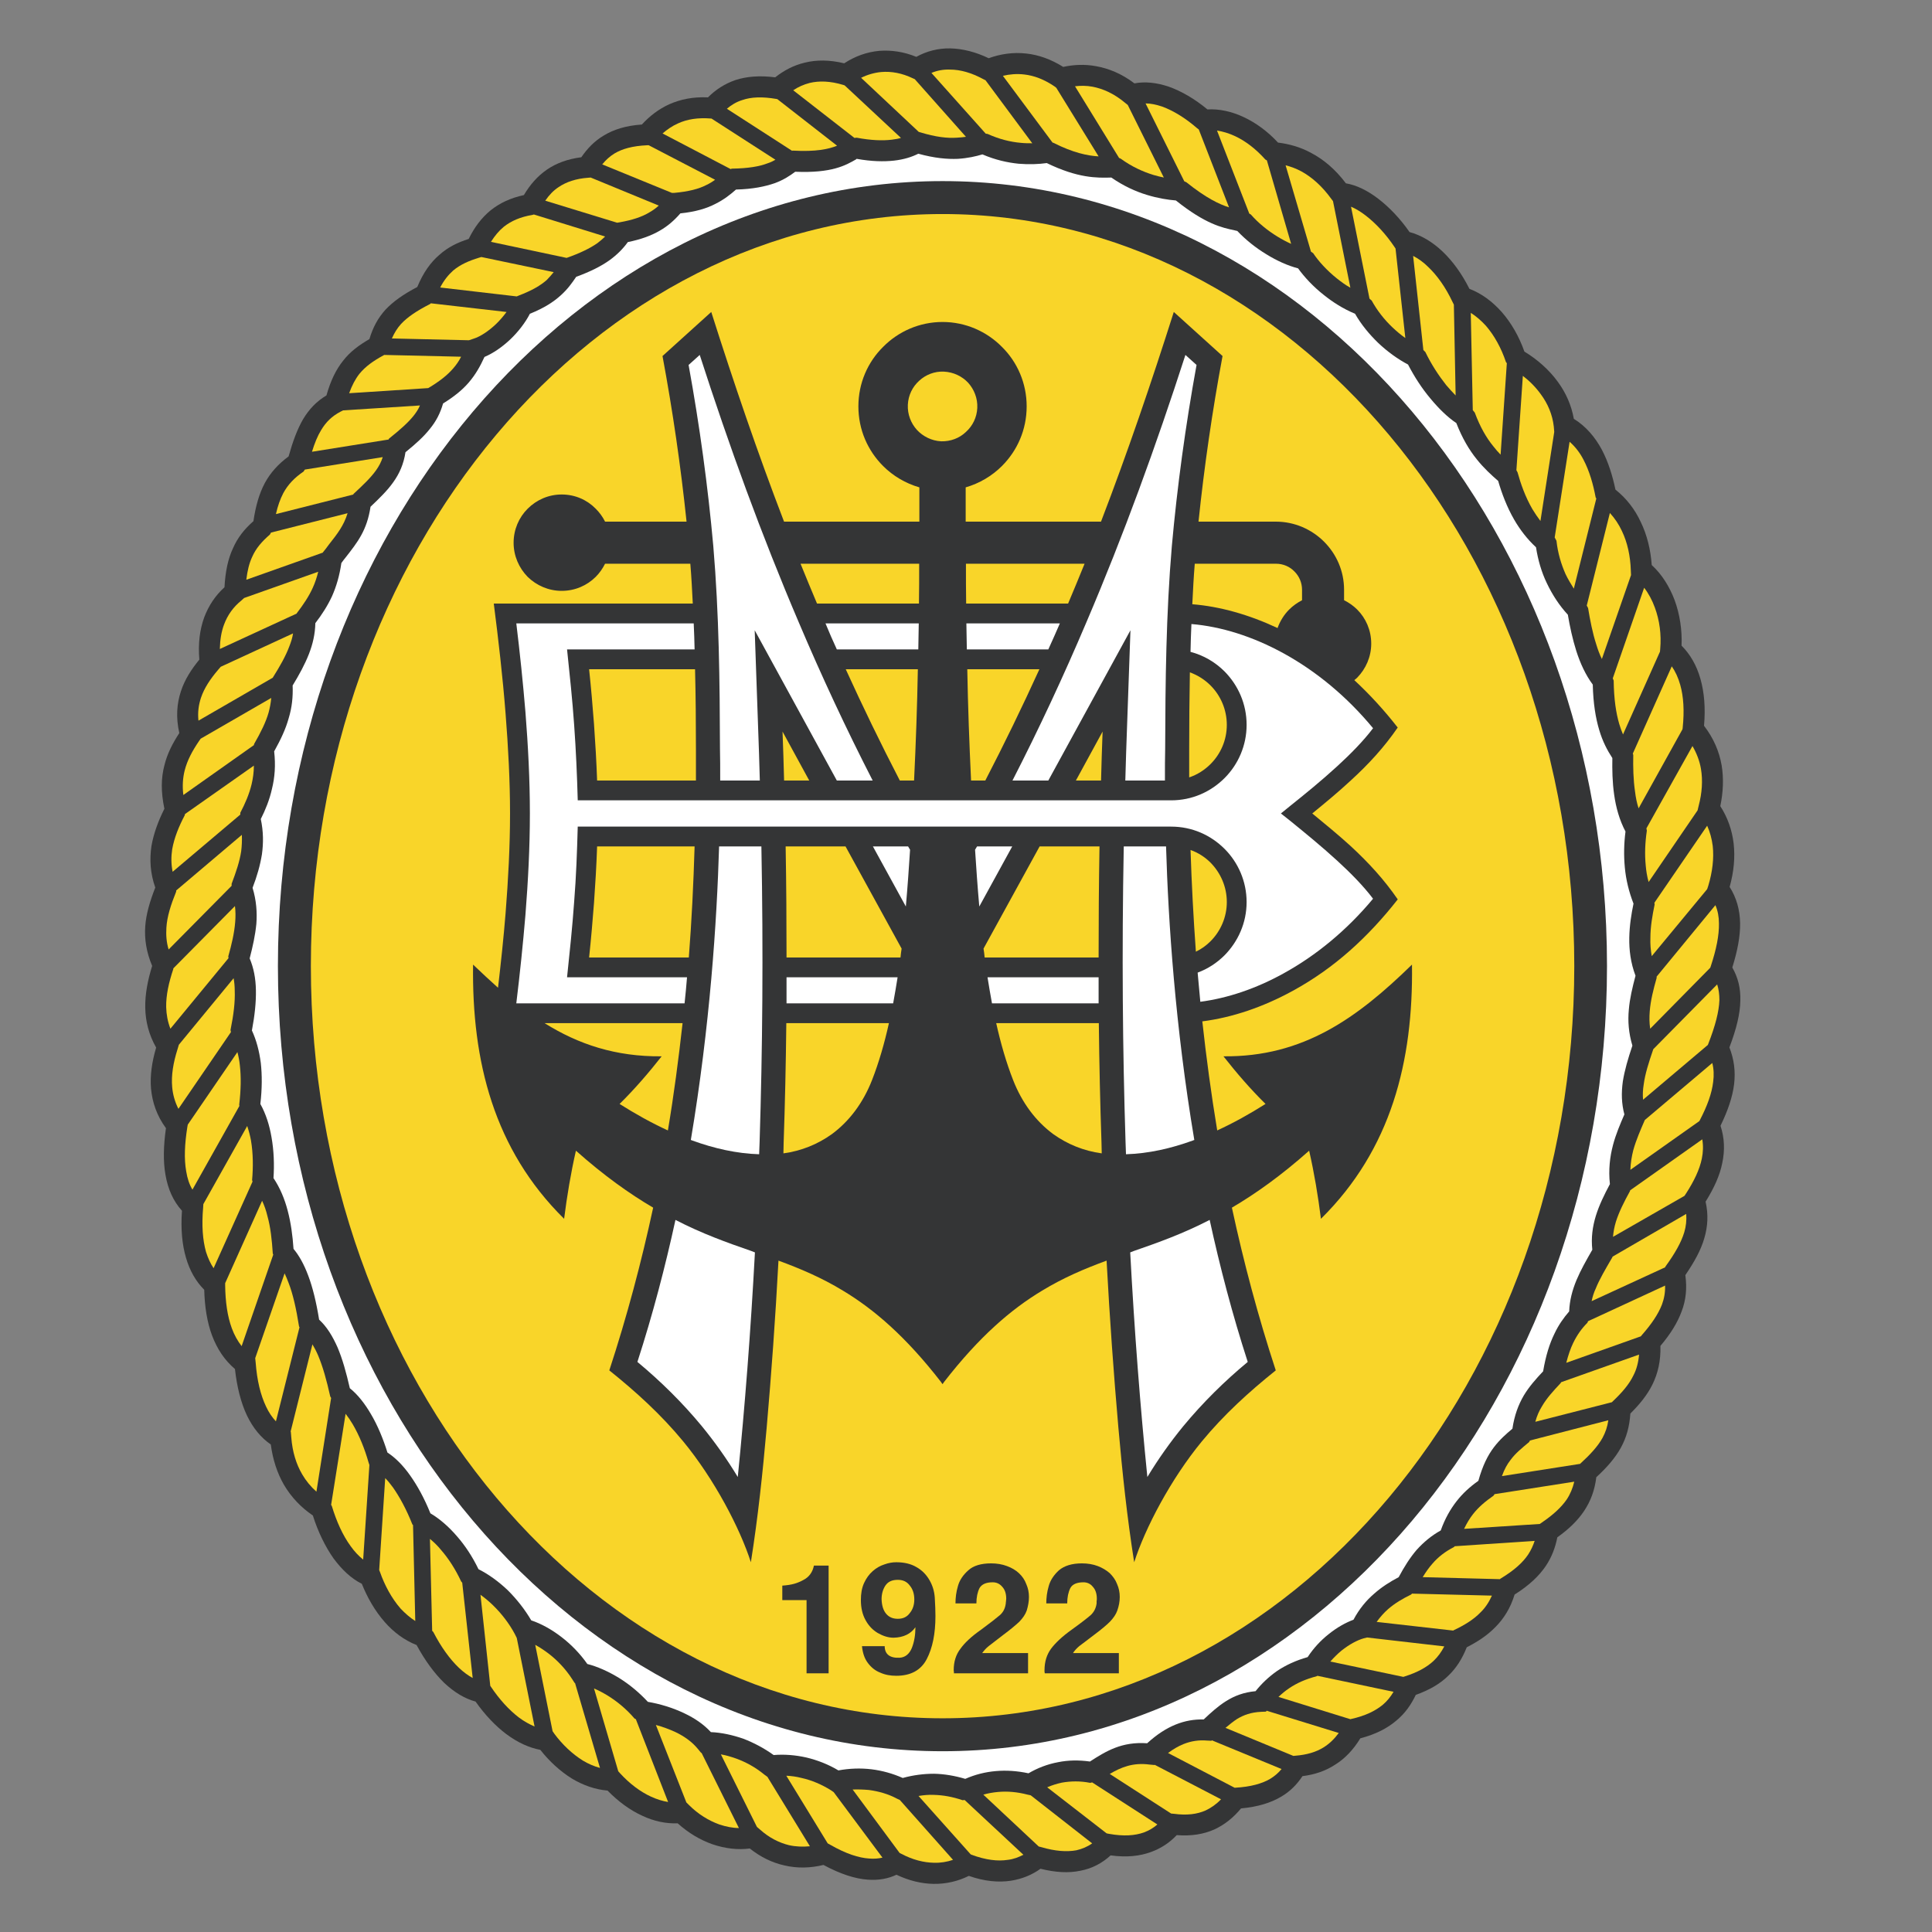 <svg enable-background="new 0 0 800 600" height="1000" viewBox="0 0 1000 1000" width="1000" xmlns="http://www.w3.org/2000/svg"><rect x="0" y="0" width="1000" height="1000" fill="#808080" stroke="none"/><g transform="matrix(4.524 0 0 4.524 -1321.653 -857.117)"><path clip-rule="evenodd" d="m 405.256 196.122 c 1.324 -.483 2.802 -.713 4.329 -.535 c 1.374 .153 2.775 .637 4.202 1.528 c 1.171 -.254 2.444 -.331 3.793 -.076 c 1.401 .255 2.879 .84 4.357 1.961 c 1.169 -.229 2.52 -.102 3.946 .382 c 1.425 .509 2.929 1.375 4.405 2.597 c 1.35 -.076 2.775 .229 4.176 .892 c 1.351 .636 2.7 1.604 3.897 2.902 c 1.223 .154 2.521 .485 3.82 1.198 c 1.351 .713 2.699 1.807 3.948 3.463 c 1.222 .204 2.495 .84 3.691 1.757 c 1.3 .994 2.548 2.318 3.592 3.82 c 1.324 .357 2.623 1.121 3.794 2.242 c 1.146 1.095 2.189 2.521 3.056 4.252 c 1.401 .535 2.623 1.452 3.693 2.649 c 1.095 1.248 1.986 2.802 2.598 4.533 c 1.425 .866 2.802 2.037 3.846 3.489 c .891 1.222 1.527 2.623 1.808 4.202 c 1.4 .866 2.444 2.113 3.209 3.54 c .737 1.4 1.222 2.979 1.553 4.559 c 1.248 .992 2.217 2.24 2.903 3.718 c .714 1.476 1.122 3.158 1.249 4.914 c 1.172 1.07 2.036 2.471 2.623 4.025 c .585 1.603 .865 3.412 .789 5.195 c .993 .993 1.731 2.266 2.164 3.819 c .434 1.529 .586 3.311 .406 5.349 c 1.097 1.426 1.733 2.928 2.013 4.507 c .256 1.528 .179 3.107 -.151 4.686 c .839 1.299 1.348 2.75 1.527 4.278 c .179 1.579 .025 3.235 -.458 4.967 c .79 1.248 1.171 2.623 1.197 4.15 c .025 1.502 -.306 3.184 -.892 5.068 c .637 1.121 .967 2.344 .917 3.822 c -.025 1.45 -.433 3.183 -1.249 5.32 c .535 1.377 .713 2.751 .535 4.228 c -.178 1.451 -.712 3.007 -1.553 4.737 c .458 1.401 .509 2.802 .203 4.253 c -.279 1.426 -.942 2.877 -1.91 4.432 c .332 1.475 .255 2.826 -.152 4.201 c -.382 1.326 -1.12 2.674 -2.165 4.203 c .204 1.5 .077 2.852 -.433 4.174 c -.484 1.301 -1.273 2.572 -2.419 3.924 c .05 1.705 -.28 3.132 -.917 4.43 c -.611 1.223 -1.478 2.27 -2.521 3.31 c -.103 1.478 -.435 2.728 -1.096 3.924 c -.638 1.147 -1.554 2.215 -2.802 3.361 c -.178 1.477 -.637 2.725 -1.4 3.869 c -.739 1.096 -1.732 2.065 -3.057 3.006 c -.229 1.146 -.611 2.215 -1.324 3.286 c -.763 1.12 -1.858 2.189 -3.564 3.261 c -.484 1.578 -1.249 2.774 -2.216 3.742 c -.918 .941 -2.012 1.655 -3.26 2.293 c -.51 1.297 -1.197 2.391 -2.14 3.283 c -.941 .917 -2.139 1.606 -3.692 2.165 c -.535 1.121 -1.223 2.115 -2.241 2.955 c -1.019 .866 -2.344 1.554 -4.1 2.012 c -.815 1.323 -1.757 2.317 -2.904 3.029 c -1.095 .714 -2.318 1.122 -3.718 1.3 c -.611 .917 -1.374 1.732 -2.47 2.369 c -1.121 .662 -2.598 1.145 -4.559 1.323 c -.867 1.045 -1.859 1.859 -3.082 2.42 c -1.222 .534 -2.597 .763 -4.278 .637 c -.789 .841 -1.758 1.501 -2.953 1.934 c -1.249 .458 -2.751 .638 -4.61 .383 c -.968 .892 -2.113 1.503 -3.464 1.758 c -1.323 .28 -2.826 .203 -4.558 -.228 c -.943 .686 -2.089 1.168 -3.413 1.374 c -1.375 .203 -2.98 .077 -4.787 -.56 c -1.223 .611 -2.599 .94 -4.05 .915 c -1.351 -.023 -2.776 -.355 -4.228 -1.044 c -.918 .435 -2.012 .663 -3.31 .56 c -1.4 -.101 -3.057 -.611 -5.042 -1.681 c -1.478 .357 -2.98 .408 -4.482 .052 c -1.376 -.306 -2.7 -.943 -3.947 -1.935 c -1.326 .177 -2.802 .023 -4.279 -.485 c -1.375 -.483 -2.725 -1.274 -3.974 -2.395 c -1.323 .051 -2.698 -.229 -4.048 -.866 c -1.4 -.637 -2.75 -1.629 -3.973 -2.878 c -1.428 -.126 -2.803 -.611 -4.075 -1.374 c -1.35 -.84 -2.598 -1.986 -3.616 -3.286 c -1.223 -.228 -2.572 -.814 -3.896 -1.807 c -1.223 -.918 -2.419 -2.166 -3.515 -3.719 c -1.223 -.33 -2.419 -1.043 -3.59 -2.139 c -1.121 -1.095 -2.191 -2.546 -3.158 -4.329 c -1.426 -.56 -2.623 -1.478 -3.616 -2.598 c -1.172 -1.326 -2.037 -2.877 -2.648 -4.406 c -1.223 -.61 -2.292 -1.631 -3.234 -2.903 c -.968 -1.375 -1.782 -3.058 -2.369 -4.914 c -1.349 -.918 -2.469 -2.09 -3.31 -3.516 c -.764 -1.324 -1.274 -2.878 -1.502 -4.609 c -1.12 -.766 -2.037 -1.883 -2.725 -3.312 c -.689 -1.451 -1.146 -3.258 -1.376 -5.321 c -1.197 -1.02 -2.037 -2.294 -2.623 -3.846 c -.56 -1.503 -.839 -3.26 -.892 -5.221 c -.941 -.942 -1.654 -2.165 -2.087 -3.668 c -.434 -1.476 -.612 -3.258 -.459 -5.373 c -.993 -1.094 -1.604 -2.469 -1.885 -4.1 c -.28 -1.553 -.229 -3.361 .052 -5.347 c -1.045 -1.429 -1.555 -2.931 -1.707 -4.51 c -.128 -1.503 .103 -3.08 .586 -4.712 c -.841 -1.478 -1.223 -3.004 -1.248 -4.584 c -.025 -1.528 .28 -3.105 .79 -4.761 c -.663 -1.579 -.892 -3.056 -.79 -4.534 c .102 -1.425 .534 -2.851 1.147 -4.43 c -.586 -1.656 -.662 -3.235 -.434 -4.763 c .254 -1.451 .789 -2.877 1.478 -4.252 c -.407 -1.936 -.383 -3.515 0 -4.966 c .33 -1.35 .941 -2.521 1.706 -3.693 c -.407 -1.808 -.28 -3.362 .179 -4.763 c .433 -1.349 1.197 -2.522 2.113 -3.641 c -.153 -1.859 .051 -3.438 .56 -4.839 c .51 -1.349 1.273 -2.495 2.317 -3.438 c .103 -1.833 .409 -3.26 .969 -4.456 c .534 -1.223 1.299 -2.191 2.342 -3.107 c .256 -1.732 .663 -3.158 1.3 -4.354 c .662 -1.222 1.554 -2.191 2.725 -3.056 c .484 -1.731 .993 -3.107 1.655 -4.253 c .689 -1.146 1.528 -2.037 2.675 -2.725 c .482 -1.706 1.094 -2.954 1.91 -3.973 c .788 -1.019 1.781 -1.757 3.004 -2.47 c .406 -1.35 .968 -2.394 1.835 -3.362 c .89 -.942 2.037 -1.757 3.641 -2.597 c .688 -1.656 1.527 -2.827 2.546 -3.693 c .969 -.866 2.063 -1.401 3.338 -1.808 c .661 -1.35 1.476 -2.419 2.494 -3.26 c 1.045 -.84 2.293 -1.426 3.82 -1.757 c .713 -1.197 1.554 -2.165 2.623 -2.903 c 1.07 -.739 2.369 -1.223 3.948 -1.426 c .688 -.994 1.476 -1.834 2.546 -2.471 c 1.121 -.687 2.521 -1.146 4.381 -1.273 c .892 -.968 1.91 -1.757 3.133 -2.317 c 1.274 -.561 2.699 -.866 4.431 -.79 c .892 -.891 1.91 -1.554 3.157 -1.986 c 1.273 -.408 2.751 -.535 4.534 -.306 c .967 -.764 2.087 -1.375 3.387 -1.681 c 1.325 -.331 2.826 -.331 4.507 .077 c 1.249 -.815 2.599 -1.299 4.024 -1.427 c 1.375 -.101 2.801 .102 4.227 .688 c 1.196 -.662 2.521 -.993 3.871 -.968 c 1.425 .029 2.928 .411 4.406 1.124" fill="#343536" fill-rule="evenodd"/><path clip-rule="evenodd" d="m 404.543 207.124 c -.765 .229 -1.656 .433 -2.802 .509 c -1.224 .051 -2.675 -.076 -4.533 -.586 c -.765 .382 -1.656 .662 -2.776 .789 c -1.172 .128 -2.572 .102 -4.278 -.203 c -.025 .025 -.05 .025 -.05 .051 c -1.198 .688 -2.777 1.604 -6.979 1.426 c -.611 .458 -1.299 .917 -2.317 1.299 c -1.096 .382 -2.496 .687 -4.457 .738 c -.662 .586 -1.375 1.146 -2.342 1.63 c -1.02 .535 -2.292 .917 -4.023 1.095 c -.689 .79 -1.428 1.452 -2.369 1.987 c -.969 .56 -2.141 .993 -3.642 1.299 c -.536 .738 -1.197 1.425 -2.113 2.088 c -.969 .687 -2.19 1.298 -3.795 1.884 c -.484 .713 -.969 1.401 -1.758 2.114 c -.814 .739 -1.884 1.452 -3.54 2.113 c -.509 .994 -1.323 2.063 -2.266 2.955 c -.892 .84 -1.91 1.553 -2.93 1.986 c -.51 1.121 -1.044 2.037 -1.781 2.904 c -.739 .865 -1.682 1.63 -2.955 2.419 c -.331 1.146 -.814 2.062 -1.528 2.929 c -.688 .865 -1.579 1.68 -2.774 2.648 c -.205 1.349 -.689 2.445 -1.402 3.438 c -.687 .968 -1.553 1.808 -2.597 2.801 c -.407 2.7 -1.478 4.049 -2.853 5.807 c -.152 .178 -.279 .356 -.484 .636 c -.203 1.401 -.56 2.649 -1.069 3.795 c -.509 1.095 -1.147 2.088 -1.909 3.081 c -.025 1.223 -.281 2.369 -.738 3.54 c -.459 1.172 -1.097 2.343 -1.859 3.591 c .05 1.324 -.077 2.521 -.459 3.77 c -.331 1.198 -.891 2.393 -1.655 3.769 c .179 1.579 .077 2.979 -.255 4.304 c -.279 1.248 -.738 2.369 -1.274 3.438 c .307 1.452 .307 2.75 .128 4.049 c -.204 1.247 -.56 2.496 -1.07 3.821 c .434 1.425 .534 2.801 .434 4.125 c -.128 1.299 -.407 2.571 -.765 3.947 c .459 1.096 .689 2.267 .714 3.642 c .026 1.349 -.128 2.853 -.458 4.608 c .509 1.096 .84 2.344 1.018 3.719 c .152 1.375 .152 2.929 -.051 4.686 c .638 1.147 1.045 2.446 1.273 3.795 c .28 1.555 .331 3.184 .229 4.687 c .737 1.095 1.273 2.369 1.629 3.743 c .357 1.349 .561 2.826 .663 4.354 c .636 .763 1.196 1.759 1.681 3.056 c .51 1.352 .917 3.006 1.248 5.043 c .865 .789 1.527 1.86 2.113 3.184 c .561 1.325 .993 2.877 1.4 4.66 c .917 .738 1.707 1.758 2.395 2.929 c .79 1.324 1.426 2.878 1.91 4.433 c .866 .56 1.756 1.426 2.598 2.623 c .814 1.146 1.605 2.571 2.317 4.33 c .993 .584 2.063 1.477 3.082 2.674 c .864 .992 1.705 2.24 2.419 3.718 c 1.171 .586 2.317 1.426 3.361 2.418 c 1.045 1.045 1.961 2.216 2.674 3.436 c 1.146 .383 2.343 1.047 3.463 1.911 c 1.095 .841 2.114 1.884 2.955 3.081 c 1.12 .28 2.392 .84 3.642 1.606 c 1.146 .713 2.266 1.63 3.284 2.724 c 1.351 .23 2.828 .663 4.202 1.326 c 1.122 .534 2.165 1.22 3.006 2.138 c 1.222 .051 2.495 .331 3.744 .766 c 1.171 .457 2.342 1.068 3.438 1.857 c 1.223 -.102 2.496 0 3.742 .28 c 1.275 .305 2.522 .791 3.668 1.477 c 1.248 -.229 2.521 -.279 3.795 -.126 c 1.222 .152 2.419 .483 3.565 .992 c 1.197 -.329 2.394 -.483 3.59 -.483 c 1.173 .026 2.369 .229 3.566 .585 c 1.095 -.482 2.268 -.788 3.515 -.891 c 1.171 -.102 2.419 -.025 3.717 .255 c 1.045 -.611 2.166 -1.044 3.389 -1.272 c 1.145 -.231 2.342 -.256 3.642 -.076 c .126 -.077 .076 -.053 0 0 c 1.859 -1.198 3.642 -2.292 6.545 -2.089 c 1.12 -1.019 2.189 -1.706 3.259 -2.14 c 1.07 -.433 2.115 -.609 3.21 -.584 c .865 -.817 1.655 -1.529 2.547 -2.089 c .968 -.612 2.037 -1.02 3.388 -1.146 c .712 -.893 1.526 -1.657 2.469 -2.318 c .993 -.663 2.139 -1.197 3.489 -1.58 c .689 -1.045 1.503 -1.91 2.369 -2.597 c .967 -.789 1.985 -1.349 2.877 -1.681 c .662 -1.248 1.477 -2.217 2.368 -2.981 c .892 -.789 1.834 -1.374 2.802 -1.886 c .637 -1.195 1.298 -2.24 2.063 -3.132 c .788 -.865 1.654 -1.604 2.75 -2.215 c .483 -1.351 1.094 -2.42 1.807 -3.336 c .713 -.916 1.529 -1.656 2.498 -2.342 c .482 -1.733 1.068 -2.906 1.781 -3.846 c .664 -.866 1.351 -1.477 2.114 -2.115 c .23 -1.554 .688 -2.749 1.298 -3.795 c .611 -1.018 1.377 -1.883 2.216 -2.773 c .306 -1.81 .739 -3.16 1.273 -4.256 c .484 -1.043 1.069 -1.857 1.707 -2.597 c .05 -1.272 .355 -2.418 .84 -3.59 c .483 -1.146 1.095 -2.218 1.808 -3.464 c -.151 -1.377 .025 -2.648 .408 -3.897 c .382 -1.223 .942 -2.369 1.604 -3.615 c -.179 -1.658 0 -3.135 .357 -4.483 c .332 -1.248 .814 -2.368 1.299 -3.489 c -.332 -1.248 -.357 -2.469 -.178 -3.77 c .203 -1.273 .586 -2.597 1.095 -4.1 c -.433 -1.451 -.534 -2.801 -.407 -4.126 c .102 -1.247 .407 -2.521 .763 -3.87 c -.559 -1.477 -.739 -2.954 -.713 -4.354 c .026 -1.375 .23 -2.674 .484 -3.897 c -.534 -1.375 -.866 -2.749 -.994 -4.151 c -.126 -1.35 -.101 -2.699 .077 -4.099 c -.688 -1.299 -1.094 -2.751 -1.299 -4.228 c -.204 -1.427 -.228 -2.853 -.204 -4.177 c -.585 -.891 -1.119 -1.91 -1.502 -3.209 c -.407 -1.35 -.688 -3.03 -.738 -5.195 c -.815 -1.095 -1.427 -2.419 -1.885 -3.846 c -.433 -1.375 -.738 -2.8 -.968 -4.15 c -.942 -1.019 -1.757 -2.242 -2.419 -3.642 c -.587 -1.222 -.994 -2.598 -1.223 -4.075 c -.993 -.917 -1.834 -2.011 -2.496 -3.157 c -.84 -1.453 -1.426 -3.031 -1.833 -4.432 c -.79 -.688 -1.631 -1.451 -2.445 -2.47 c -.866 -1.07 -1.655 -2.394 -2.343 -4.151 c -.993 -.662 -2.012 -1.655 -2.979 -2.827 c -.942 -1.12 -1.808 -2.445 -2.547 -3.87 c -1.121 -.587 -2.343 -1.453 -3.438 -2.497 c -.993 -.967 -1.909 -2.063 -2.622 -3.311 c -1.35 -.56 -2.547 -1.323 -3.592 -2.164 c -1.197 -.943 -2.189 -2.012 -2.928 -3.03 c -1.172 -.306 -2.42 -.867 -3.616 -1.605 c -1.223 -.738 -2.368 -1.655 -3.337 -2.673 c -.102 -.026 -.229 -.052 -.33 -.077 c -1.428 -.306 -3.311 -.713 -6.698 -3.413 c -.941 -.077 -2.064 -.254 -3.311 -.637 c -1.273 -.382 -2.675 -1.018 -4.075 -1.986 c -1.654 .051 -3.82 .076 -7.385 -1.655 c -.917 .127 -2.012 .177 -3.209 .076 c -1.278 -.128 -2.678 -.434 -4.154 -1.07" fill="#fff" fill-rule="evenodd"/><path clip-rule="evenodd" d="m 399.983 210.18 c 41.868 0 76.019 40.364 76.019 89.795 c 0 49.482 -34.15 89.847 -76.019 89.847 c -41.866 0 -76.044 -40.365 -76.044 -89.847 c 0 -49.431 34.178 -89.795 76.044 -89.795" fill="#343536" fill-rule="evenodd"/><path clip-rule="evenodd" d="m 399.983 213.949 c 39.806 0 72.275 38.658 72.275 86.026 c 0 47.419 -32.47 86.078 -72.275 86.078 c -39.805 0 -72.274 -38.658 -72.274 -86.078 c 0 -47.368 32.47 -86.026 72.274 -86.026" fill="#f9d529" fill-rule="evenodd"/><path clip-rule="evenodd" d="m 367.514 212.981 l -7.793 -3.209 l -.281 .025 c -1.426 .102 -2.52 .484 -3.386 1.07 c -.586 .382 -1.096 .917 -1.528 1.554 l 8.225 2.521 l .307 -.051 c 1.427 -.255 2.522 -.612 3.361 -1.121 c .406 -.229 .764 -.483 1.095 -.789" fill="#f9d529" fill-rule="evenodd"/><path clip-rule="evenodd" d="m 373.956 210.027 l -7.59 -3.948 h -.177 c -1.682 .077 -2.854 .408 -3.745 .942 c -.534 .332 -.993 .739 -1.399 1.249 l 7.972 3.259 h .255 c 1.68 -.153 2.826 -.458 3.666 -.891 c .382 -.178 .712 -.382 1.018 -.611" fill="#f9d529" fill-rule="evenodd"/><path clip-rule="evenodd" d="m 380.858 207.735 l -7.31 -4.711 h -.025 c -1.527 -.128 -2.776 .076 -3.819 .56 c -.638 .28 -1.223 .687 -1.758 1.145 l 7.793 4.076 l .127 -.051 c 1.91 -.026 3.184 -.255 4.101 -.612 c .331 -.102 .636 -.255 .891 -.407" fill="#f9d529" fill-rule="evenodd"/><path clip-rule="evenodd" d="m 387.912 206.13 l -6.825 -5.322 l -.102 -.025 c -1.63 -.281 -2.903 -.23 -3.923 .127 c -.662 .203 -1.248 .559 -1.756 .993 l 7.462 4.813 l .05 -.026 c 2.727 .154 4.153 -.178 5.094 -.56" fill="#f9d529" fill-rule="evenodd"/><path clip-rule="evenodd" d="m 395.222 205.239 l -6.443 -6.01 l -.153 -.051 c -1.503 -.458 -2.776 -.484 -3.845 -.229 c -.689 .179 -1.324 .46 -1.884 .841 l 7.002 5.45 l .255 -.026 c 1.629 .306 2.954 .357 3.998 .23 c .407 -.052 .739 -.103 1.07 -.205" fill="#f9d529" fill-rule="evenodd"/><path clip-rule="evenodd" d="m 402.658 205.112 l -5.857 -6.596 l -.23 -.102 c -1.222 -.586 -2.444 -.815 -3.616 -.713 c -.789 .076 -1.579 .306 -2.292 .661 l 6.597 6.19 l .179 .05 c 1.756 .535 3.08 .688 4.175 .611 c .381 -.025 .738 -.05 1.044 -.101" fill="#f9d529" fill-rule="evenodd"/><path clip-rule="evenodd" d="m 336.215 358.573 l -.688 10.518 l .101 .254 c .511 1.452 1.301 2.955 2.344 4.152 c .51 .535 1.044 1.021 1.682 1.426 l -.255 -10.976 l -.077 -.077 c -.686 -1.731 -1.451 -3.132 -2.216 -4.226 c -.305 -.41 -.586 -.763 -.891 -1.071" fill="#f9d529" fill-rule="evenodd"/><path clip-rule="evenodd" d="m 331.682 351.214 l -1.655 10.416 l .077 .128 c .534 1.758 1.247 3.361 2.164 4.61 c .432 .608 .916 1.12 1.426 1.526 l .713 -10.822 l -.102 -.307 c -.433 -1.527 -1.044 -3.057 -1.807 -4.353 c -.256 -.433 -.536 -.842 -.816 -1.198" fill="#f9d529" fill-rule="evenodd"/><path clip-rule="evenodd" d="m 327.887 343.268 l -2.495 9.983 l .025 .026 l .052 .638 c .127 1.653 .56 3.054 1.247 4.226 c .433 .74 .969 1.4 1.63 1.986 l 1.681 -10.721 l -.102 -.178 c -.408 -1.834 -.841 -3.39 -1.376 -4.662 c -.203 -.484 -.433 -.916 -.662 -1.298" fill="#f9d529" fill-rule="evenodd"/><path clip-rule="evenodd" d="m 324.704 335.145 l -3.362 9.703 l .052 .508 c .152 2.039 .56 3.719 1.196 5.045 c .307 .66 .689 1.22 1.121 1.68 l 2.699 -10.772 l -.052 -.078 c -.33 -2.088 -.712 -3.744 -1.196 -4.989 c -.152 -.41 -.306 -.767 -.458 -1.097" fill="#f9d529" fill-rule="evenodd"/><path clip-rule="evenodd" d="m 322.131 326.843 l -4.227 9.425 v .254 c .025 1.883 .255 3.537 .764 4.914 c .281 .764 .662 1.451 1.121 2.037 l 3.616 -10.467 l -.052 -.128 c -.101 -1.552 -.254 -3.006 -.611 -4.278 c -.152 -.637 -.355 -1.223 -.611 -1.757" fill="#f9d529" fill-rule="evenodd"/><path clip-rule="evenodd" d="m 353.379 377.648 l 1.986 9.882 l .229 .331 c .892 1.195 2.012 2.267 3.235 3.029 c .636 .383 1.297 .663 1.96 .841 l -2.853 -9.702 l -.051 -.025 l -.28 -.434 c -.738 -1.147 -1.681 -2.139 -2.673 -2.903 c -.536 -.407 -1.043 -.737 -1.553 -1.019" fill="#f9d529" fill-rule="evenodd"/><path clip-rule="evenodd" d="m 347.114 371.919 l 1.121 10.414 l .05 .077 c 1.02 1.527 2.115 2.699 3.209 3.54 c .612 .46 1.224 .789 1.81 1.046 l -2.038 -10.137 l -.229 -.459 c -.611 -1.146 -1.478 -2.293 -2.471 -3.26 c -.459 -.456 -.967 -.867 -1.452 -1.221" fill="#f9d529" fill-rule="evenodd"/><path clip-rule="evenodd" d="m 346.224 381.443 l -1.197 -10.901 l -.127 -.151 c -.663 -1.426 -1.452 -2.623 -2.268 -3.565 c -.407 -.509 -.865 -.943 -1.299 -1.3 l .255 10.518 l .127 .129 c .893 1.73 1.886 3.105 2.929 4.1 c .536 .508 1.07 .891 1.58 1.17" fill="#f9d529" fill-rule="evenodd"/><path clip-rule="evenodd" d="m 367.183 386.816 l 3.488 8.863 l .28 .28 c 1.095 1.095 2.292 1.807 3.489 2.24 c .765 .255 1.527 .408 2.241 .408 L 372.403 390 h -.052 l -.355 -.434 c -.663 -.815 -1.555 -1.45 -2.572 -1.935 c -.713 -.329 -1.478 -.611 -2.241 -.815" fill="#f9d529" fill-rule="evenodd"/><path clip-rule="evenodd" d="m 368.582 395.629 l -3.691 -9.473 l -.153 -.077 c -.917 -1.072 -1.961 -1.936 -3.03 -2.599 c -.535 -.33 -1.07 -.61 -1.604 -.84 l 2.775 9.474 l .203 .228 c 1.096 1.197 2.317 2.114 3.54 2.674 c .662 .306 1.324 .509 1.96 .613" fill="#f9d529" fill-rule="evenodd"/><path clip-rule="evenodd" d="m 382.105 392.623 l 4.736 7.74 l .28 .154 c 1.809 1.043 3.286 1.504 4.458 1.58 c .585 .049 1.094 0 1.527 -.103 l -5.577 -7.487 l -.331 -.23 c -1.018 -.635 -2.19 -1.146 -3.362 -1.4 c -.584 -.151 -1.17 -.229 -1.731 -.254" fill="#f9d529" fill-rule="evenodd"/><path clip-rule="evenodd" d="m 384.805 400.695 l -4.863 -7.944 l -.383 -.28 c -.992 -.814 -2.063 -1.4 -3.183 -1.809 c -.586 -.205 -1.171 -.383 -1.757 -.482 l 4.125 8.301 l .357 .306 c 1.018 .917 2.165 1.503 3.311 1.783 c .788 .176 1.604 .202 2.393 .125" fill="#f9d529" fill-rule="evenodd"/><path clip-rule="evenodd" d="m 410.246 205.851 l -5.348 -7.208 l -.306 -.153 c -1.274 -.688 -2.546 -1.069 -3.769 -1.069 c -.739 -.026 -1.452 .102 -2.113 .382 l 6.213 6.952 l .203 .025 c 1.351 .612 2.623 .917 3.769 1.019 c .461 .052 .918 .052 1.351 .052" fill="#f9d529" fill-rule="evenodd"/><path clip-rule="evenodd" d="m 417.836 207.353 l -4.839 -7.845 l -.153 -.126 c -1.222 -.841 -2.394 -1.274 -3.514 -1.401 c -.865 -.102 -1.682 -.026 -2.445 .153 l 5.681 7.639 l .1 .026 c 2.267 1.147 3.897 1.477 5.17 1.554" fill="#f9d529" fill-rule="evenodd"/><path clip-rule="evenodd" d="m 425.297 209.772 l -4.125 -8.302 l -.254 -.203 c -1.325 -1.121 -2.598 -1.656 -3.772 -1.885 c -.686 -.128 -1.375 -.128 -2.011 -.051 l 5.043 8.2 l .178 .077 c 1.299 .942 2.573 1.502 3.719 1.859 c .433 .127 .84 .228 1.222 .305" fill="#f9d529" fill-rule="evenodd"/><path clip-rule="evenodd" d="m 432.759 213.185 l -3.463 -8.914 l -.204 -.153 c -1.375 -1.196 -2.75 -2.012 -3.998 -2.47 c -.688 -.229 -1.324 -.356 -1.885 -.356 l 4.431 8.913 l .23 .102 c 2.292 1.834 3.769 2.521 4.889 2.878" fill="#f9d529" fill-rule="evenodd"/><path clip-rule="evenodd" d="m 439.864 217.361 l -2.776 -9.55 l -.178 -.102 c -1.095 -1.222 -2.267 -2.113 -3.464 -2.674 c -.713 -.331 -1.4 -.535 -2.063 -.636 l 3.692 9.498 l .179 .103 c .841 .967 1.91 1.833 3.03 2.521 c .536 .331 1.071 .611 1.58 .84" fill="#f9d529" fill-rule="evenodd"/><path clip-rule="evenodd" d="m 446.64 222.378 l -1.987 -9.906 l -.153 -.204 c -1.12 -1.554 -2.291 -2.547 -3.436 -3.184 c -.612 -.33 -1.224 -.56 -1.834 -.712 l 2.903 9.881 l .253 .178 c .611 .917 1.555 1.961 2.7 2.877 c .483 .382 .992 .765 1.554 1.07" fill="#f9d529" fill-rule="evenodd"/><path clip-rule="evenodd" d="m 452.929 228.134 l -1.121 -10.238 l -.102 -.153 c -.968 -1.452 -2.139 -2.725 -3.336 -3.641 c -.56 -.433 -1.12 -.765 -1.655 -.994 l 2.113 10.518 l .255 .229 c .611 1.121 1.451 2.19 2.368 3.056 c .484 .459 .969 .866 1.478 1.223" fill="#f9d529" fill-rule="evenodd"/><path clip-rule="evenodd" d="m 458.684 234.704 l -.202 -10.391 l -.153 -.305 c -.79 -1.681 -1.758 -3.03 -2.776 -3.998 c -.56 -.561 -1.146 -.968 -1.732 -1.274 l 1.172 10.773 l .229 .23 c .688 1.427 1.528 2.699 2.394 3.795 c .355 .406 .712 .813 1.068 1.17" fill="#f9d529" fill-rule="evenodd"/><path clip-rule="evenodd" d="m 463.829 241.478 l .713 -10.466 l -.102 -.128 c -.536 -1.605 -1.324 -3.03 -2.292 -4.152 c -.535 -.585 -1.121 -1.094 -1.732 -1.476 l .23 11.129 l .228 .28 c .611 1.655 1.325 2.878 2.113 3.845 c .281 .357 .562 .688 .842 .968" fill="#f9d529" fill-rule="evenodd"/><path clip-rule="evenodd" d="m 468.387 249.067 l 1.579 -10.187 l -.051 -.611 c -.152 -1.374 -.688 -2.623 -1.478 -3.692 c -.584 -.815 -1.298 -1.529 -2.063 -2.114 l -.738 10.798 l .128 .229 c .357 1.299 .891 2.827 1.706 4.227 c .281 .459 .586 .918 .917 1.35" fill="#f9d529" fill-rule="evenodd"/><path clip-rule="evenodd" d="m 472.207 256.809 l 2.572 -10.314 l -.076 -.127 c -.28 -1.503 -.713 -3.031 -1.4 -4.329 c -.408 -.789 -.942 -1.477 -1.58 -2.038 l -1.706 10.951 l .204 .381 c .152 1.401 .535 2.674 1.044 3.821 c .279 .585 .611 1.12 .942 1.655" fill="#f9d529" fill-rule="evenodd"/><path clip-rule="evenodd" d="m 475.416 264.856 l 3.336 -9.601 l -.025 -.534 c -.05 -1.63 -.382 -3.184 -1.019 -4.508 c -.356 -.764 -.814 -1.452 -1.376 -2.063 l -2.647 10.595 l .152 .279 c .229 1.376 .509 2.853 .942 4.178 c .178 .585 .383 1.145 .637 1.654" fill="#f9d529" fill-rule="evenodd"/><path clip-rule="evenodd" d="m 477.835 273.49 l 4.228 -9.474 l .025 -.28 c .153 -1.68 -.076 -3.311 -.611 -4.762 c -.306 -.84 -.713 -1.605 -1.223 -2.267 l -3.591 10.365 l .104 .255 c .024 2.165 .279 3.743 .636 4.966 c .126 .433 .28 .84 .432 1.197" fill="#f9d529" fill-rule="evenodd"/><path clip-rule="evenodd" d="m 479.618 281.945 l 5.017 -9.041 l .025 -.153 c .204 -1.96 .102 -3.59 -.28 -4.94 c -.228 -.815 -.56 -1.528 -.967 -2.114 l -4.458 9.983 l .052 .153 c -.026 1.375 0 2.826 .204 4.202 c .076 .636 .203 1.299 .407 1.91" fill="#f9d529" fill-rule="evenodd"/><path clip-rule="evenodd" d="m 480.764 290.375 l 5.602 -8.201 l .127 -.535 c .383 -1.452 .485 -2.879 .256 -4.227 c -.153 -.891 -.484 -1.758 -.968 -2.598 l -5.271 9.423 l .051 .254 c -.204 1.401 -.255 2.7 -.128 3.998 c .051 .612 .153 1.249 .331 1.886" fill="#f9d529" fill-rule="evenodd"/><path clip-rule="evenodd" d="m 481.121 298.854 l 6.341 -7.665 l .127 -.382 c .484 -1.604 .662 -3.158 .51 -4.559 c -.103 -.814 -.307 -1.578 -.637 -2.317 l -6.036 8.812 l .025 .204 c -.254 1.247 -.484 2.52 -.484 3.819 c -.025 .687 .027 1.401 .154 2.088" fill="#f9d529" fill-rule="evenodd"/><path clip-rule="evenodd" d="m 480.942 307.157 l 6.875 -6.978 l .077 -.23 c .61 -1.859 .942 -3.462 .916 -4.839 c 0 -.737 -.127 -1.451 -.406 -2.088 l -6.723 8.175 v .154 c -.383 1.349 -.688 2.57 -.79 3.819 c -.051 .662 -.051 1.299 .051 1.987" fill="#f9d529" fill-rule="evenodd"/><path clip-rule="evenodd" d="m 480.127 315.281 l 7.411 -6.266 l .051 -.127 c .815 -2.089 1.222 -3.691 1.273 -4.992 c 0 -.662 -.076 -1.248 -.255 -1.809 l -7.309 7.412 c -.535 1.552 -.942 2.852 -1.095 4.023 c -.101 .613 -.128 1.199 -.076 1.759" fill="#f9d529" fill-rule="evenodd"/><path clip-rule="evenodd" d="m 478.677 323.302 l 7.893 -5.577 l .052 -.101 c .865 -1.654 1.374 -3.083 1.527 -4.38 c .102 -.766 .075 -1.479 -.102 -2.166 l -7.717 6.522 c -.484 1.119 -.993 2.266 -1.324 3.463 c -.178 .712 -.305 1.451 -.329 2.239" fill="#f9d529" fill-rule="evenodd"/><path clip-rule="evenodd" d="m 476.689 330.969 l 8.175 -4.687 l .153 -.227 c .941 -1.453 1.578 -2.779 1.833 -4.027 c .152 -.736 .179 -1.475 .052 -2.215 l -8.253 5.834 l -.024 .101 c -.688 1.246 -1.247 2.369 -1.604 3.488 c -.179 .587 -.281 1.147 -.332 1.733" fill="#f9d529" fill-rule="evenodd"/><path clip-rule="evenodd" d="m 474.244 338.327 l 8.404 -3.869 l .05 -.103 c 1.07 -1.478 1.784 -2.727 2.141 -3.897 c .204 -.686 .28 -1.375 .228 -2.112 l -8.43 4.889 l -.025 .078 c -.789 1.349 -1.477 2.52 -1.884 3.537 c -.229 .485 -.382 .968 -.484 1.477" fill="#f9d529" fill-rule="evenodd"/><path clip-rule="evenodd" d="m 471.342 345.382 l 8.53 -3.03 l .103 -.127 c 1.12 -1.274 1.883 -2.395 2.317 -3.515 c .254 -.688 .381 -1.399 .355 -2.164 l -8.811 4.073 l -.076 .18 c -.637 .637 -1.172 1.374 -1.63 2.317 c -.305 .635 -.559 1.375 -.788 2.266" fill="#f9d529" fill-rule="evenodd"/><path clip-rule="evenodd" d="m 467.801 352.131 l 8.762 -2.242 l .101 -.101 c 1.02 -.968 1.858 -1.911 2.369 -2.98 c .357 -.688 .561 -1.477 .638 -2.369 l -8.914 3.16 l -.076 .125 c -.842 .893 -1.579 1.707 -2.114 2.625 c -.332 .534 -.589 1.12 -.766 1.782" fill="#f9d529" fill-rule="evenodd"/><path clip-rule="evenodd" d="m 476.153 351.954 l -8.964 2.315 l -.102 .18 c -.815 .686 -1.553 1.271 -2.113 2.037 c -.383 .482 -.713 1.068 -.993 1.857 l 8.939 -1.4 c 1.172 -1.068 2.037 -2.012 2.573 -2.98 c .33 -.611 .56 -1.272 .66 -2.009" fill="#f9d529" fill-rule="evenodd"/><path clip-rule="evenodd" d="m 459.651 364.379 l 8.659 -.56 l .255 -.176 c 1.272 -.867 2.19 -1.707 2.827 -2.623 c .407 -.612 .688 -1.299 .866 -2.039 l -9.117 1.427 l -.128 .18 c -.916 .636 -1.706 1.297 -2.343 2.112 c -.382 .484 -.712 1.044 -1.019 1.679" fill="#f9d529" fill-rule="evenodd"/><path clip-rule="evenodd" d="m 454.915 369.905 l 8.837 .231 l .051 -.052 c 1.606 -.968 2.572 -1.86 3.184 -2.776 c .332 -.51 .561 -1.018 .739 -1.553 l -9.144 .612 l -.101 .1 c -.995 .509 -1.783 1.12 -2.445 1.886 c -.407 .458 -.765 .969 -1.121 1.552" fill="#f9d529" fill-rule="evenodd"/><path clip-rule="evenodd" d="m 449.645 375.025 l 8.76 .992 l .077 -.049 c 1.195 -.563 2.241 -1.197 3.03 -2.012 c .534 -.512 .967 -1.146 1.324 -1.938 l -9.142 -.229 l -.103 .104 c -.942 .457 -1.859 .991 -2.647 1.68 c -.46 .407 -.892 .893 -1.299 1.452" fill="#f9d529" fill-rule="evenodd"/><path clip-rule="evenodd" d="m 444.347 379.559 l 8.353 1.756 l .154 -.051 c 1.451 -.457 2.521 -1.043 3.311 -1.783 c .482 -.457 .891 -1.018 1.222 -1.654 l -8.837 -1.018 l -.407 .101 c -.714 .206 -1.631 .689 -2.523 1.403 c -.432 .354 -.866 .789 -1.273 1.246" fill="#f9d529" fill-rule="evenodd"/><path clip-rule="evenodd" d="m 438.413 383.607 l 8.227 2.549 l .101 -.026 c 1.605 -.357 2.751 -.917 3.617 -1.631 c .509 -.433 .89 -.917 1.222 -1.477 l -8.71 -1.832 l -.076 .049 c -1.273 .332 -2.291 .791 -3.158 1.377 c -.459 .305 -.84 .634 -1.223 .991" fill="#f9d529" fill-rule="evenodd"/><path clip-rule="evenodd" d="m 432.352 387.147 l 7.767 3.209 l .254 -.024 c 1.273 -.103 2.344 -.409 3.234 -.97 c .638 -.405 1.197 -.939 1.705 -1.629 l -8.25 -2.545 l -.075 .103 l -.56 .022 c -1.146 .052 -1.986 .357 -2.75 .817 c -.434 .28 -.867 .636 -1.325 1.017" fill="#f9d529" fill-rule="evenodd"/><path clip-rule="evenodd" d="m 425.781 390.025 l 7.615 3.972 h .05 c 1.835 -.101 3.107 -.483 4.024 -1.019 c .535 -.33 .942 -.688 1.298 -1.119 l -7.97 -3.286 l -.052 .052 l -.509 -.025 c -.942 -.078 -1.809 .051 -2.699 .407 c -.56 .229 -1.145 .559 -1.757 1.018" fill="#f9d529" fill-rule="evenodd"/><path clip-rule="evenodd" d="m 419.109 392.42 l 7.027 4.532 l .308 .026 c 1.477 .204 2.673 .05 3.641 -.384 c .637 -.304 1.223 -.712 1.757 -1.272 l -7.588 -3.948 l -.025 .025 l -.56 -.051 c -1.911 -.254 -3.261 .308 -4.56 1.072" fill="#f9d529" fill-rule="evenodd"/><path clip-rule="evenodd" d="m 411.952 393.948 l 6.801 5.27 l .255 .052 c 1.706 .306 2.979 .205 3.997 -.152 c .611 -.229 1.122 -.534 1.555 -.917 l -7.462 -4.814 l -.229 .052 c -1.147 -.229 -2.216 -.203 -3.234 -.026 c -.587 .127 -1.147 .304 -1.683 .535" fill="#f9d529" fill-rule="evenodd"/><path clip-rule="evenodd" d="m 404.645 394.788 l 6.341 5.933 l .306 .077 c 1.553 .457 2.877 .559 3.997 .357 c .663 -.154 1.274 -.409 1.81 -.792 l -7.029 -5.498 l -.357 -.077 c -1.172 -.306 -2.317 -.408 -3.388 -.306 c -.587 .052 -1.146 .153 -1.68 .306" fill="#f9d529" fill-rule="evenodd"/><path clip-rule="evenodd" d="m 397.233 394.94 l 5.959 6.672 l .102 .052 c 1.656 .611 3.005 .763 4.15 .585 c .663 -.076 1.249 -.306 1.784 -.585 l -6.724 -6.265 l -.229 .026 c -1.12 -.383 -2.216 -.586 -3.311 -.611 c -.56 -.026 -1.145 .026 -1.731 .126" fill="#f9d529" fill-rule="evenodd"/><path clip-rule="evenodd" d="m 401.18 402.249 l -6.087 -6.85 l -.33 -.153 c -.994 -.535 -2.089 -.841 -3.209 -.992 c -.611 -.052 -1.248 -.077 -1.858 -.052 l 5.373 7.259 l .203 .1 c 1.299 .688 2.548 .994 3.718 1.021 c .789 .024 1.502 -.103 2.19 -.333" fill="#f9d529" fill-rule="evenodd"/><path clip-rule="evenodd" d="m 320.426 318.285 l -5.018 8.939 l -.025 .406 c -.179 2.038 -.05 3.719 .331 5.069 c .229 .712 .509 1.323 .866 1.858 l 4.456 -9.908 l -.05 -.176 c .127 -1.453 .127 -3.031 -.129 -4.533 c -.101 -.559 -.254 -1.12 -.431 -1.655" fill="#f9d529" fill-rule="evenodd"/><path clip-rule="evenodd" d="m 319.305 309.832 l -5.68 8.301 l -.05 .28 c -.306 1.935 -.383 3.642 -.127 5.069 c .127 .789 .355 1.5 .713 2.086 l 5.372 -9.575 l -.024 -.126 c .203 -1.706 .229 -3.209 .077 -4.51 c -.053 -.534 -.154 -1.042 -.281 -1.525" fill="#f9d529" fill-rule="evenodd"/><path clip-rule="evenodd" d="m 318.872 301.376 l -6.266 7.615 l -.151 .509 c -.484 1.525 -.738 2.979 -.611 4.355 c .076 .84 .306 1.68 .713 2.469 l 6.01 -8.784 l -.051 -.231 c .357 -1.758 .535 -3.234 .483 -4.507 c 0 -.509 -.05 -.993 -.127 -1.426" fill="#f9d529" fill-rule="evenodd"/><path clip-rule="evenodd" d="m 319.024 293.124 l -7.054 7.132 v .075 c -.51 1.528 -.84 2.979 -.814 4.354 c .024 .865 .178 1.683 .483 2.472 l 6.647 -8.073 l -.025 -.205 c .382 -1.349 .689 -2.648 .79 -3.921 c .051 -.585 .051 -1.223 -.027 -1.834" fill="#f9d529" fill-rule="evenodd"/><path clip-rule="evenodd" d="m 319.814 284.975 l -7.514 6.367 v .127 c -.61 1.503 -1.043 2.852 -1.12 4.128 c -.05 .84 0 1.654 .255 2.494 l 7.207 -7.283 v -.229 c .51 -1.349 .916 -2.546 1.095 -3.719 c .077 -.612 .103 -1.223 .077 -1.885" fill="#f9d529" fill-rule="evenodd"/><path clip-rule="evenodd" d="m 321.189 277.055 l -7.895 5.552 v .101 c -.689 1.3 -1.223 2.624 -1.451 3.923 c -.127 .84 -.127 1.681 .05 2.572 l 7.742 -6.545 v -.204 c .535 -1.018 1.019 -2.114 1.299 -3.286 c .154 -.662 .255 -1.375 .255 -2.113" fill="#f9d529" fill-rule="evenodd"/><path clip-rule="evenodd" d="m 323.176 269.313 l -8.072 4.661 l -.18 .254 c -.763 1.121 -1.349 2.191 -1.654 3.387 c -.204 .816 -.28 1.732 -.152 2.802 l 8.072 -5.705 l .025 -.127 c .79 -1.375 1.351 -2.522 1.656 -3.591 c .15 -.56 .254 -1.095 .305 -1.681" fill="#f9d529" fill-rule="evenodd"/><path clip-rule="evenodd" d="m 325.671 261.928 l -8.276 3.82 l -.306 .356 c -.866 1.019 -1.579 2.063 -1.96 3.209 c -.255 .79 -.383 1.63 -.28 2.598 l 8.505 -4.915 l .026 -.051 c .814 -1.299 1.451 -2.42 1.858 -3.515 c .204 -.509 .358 -.993 .433 -1.502" fill="#f9d529" fill-rule="evenodd"/><path clip-rule="evenodd" d="m 328.549 254.874 l -8.479 3.005 l -.306 .28 c -.918 .738 -1.579 1.655 -1.986 2.75 c -.306 .815 -.459 1.732 -.484 2.802 l 8.787 -4.05 l .023 -.051 c .739 -.967 1.377 -1.909 1.834 -2.928 c .255 -.561 .458 -1.172 .611 -1.808" fill="#f9d529" fill-rule="evenodd"/><path clip-rule="evenodd" d="m 331.91 248.176 l -8.76 2.216 l -.129 .229 c -.915 .789 -1.603 1.579 -2.035 2.572 c -.332 .713 -.536 1.553 -.663 2.597 l 8.761 -3.106 v -.026 c .152 -.179 .433 -.534 .687 -.891 c .944 -1.197 1.707 -2.165 2.139 -3.591" fill="#f9d529" fill-rule="evenodd"/><path clip-rule="evenodd" d="m 350.095 225.154 l -8.66 -.993 l -.075 .076 c -1.554 .789 -2.598 1.503 -3.338 2.293 c -.432 .483 -.763 1.018 -1.043 1.654 l 8.813 .205 l .534 -.179 c .814 -.254 1.731 -.892 2.521 -1.63 c .483 -.458 .89 -.942 1.248 -1.426" fill="#f9d529" fill-rule="evenodd"/><path clip-rule="evenodd" d="m 355.493 220.595 l -8.277 -1.73 l -.255 .076 c -1.17 .356 -2.164 .789 -2.978 1.477 c -.535 .484 -1.045 1.096 -1.478 1.936 l 8.761 1.019 l .179 -.077 c 1.604 -.611 2.572 -1.197 3.259 -1.808 c .279 -.281 .534 -.587 .789 -.893" fill="#f9d529" fill-rule="evenodd"/><path clip-rule="evenodd" d="m 348.313 217.132 l 8.657 1.834 c 1.528 -.535 2.675 -1.096 3.515 -1.681 c .331 -.255 .637 -.51 .892 -.764 l -8.15 -2.521 l -.179 .05 c -1.375 .229 -2.419 .689 -3.259 1.35 c -.561 .459 -1.045 1.044 -1.476 1.732" fill="#f9d529" fill-rule="evenodd"/><path clip-rule="evenodd" d="m 335.934 241.759 l -8.912 1.426 l -.153 .229 c -1.019 .687 -1.782 1.477 -2.317 2.47 c -.356 .687 -.637 1.477 -.84 2.394 l 8.862 -2.241 v -.051 c 1.095 -1.019 1.986 -1.859 2.598 -2.725 c .329 -.459 .585 -.943 .762 -1.502" fill="#f9d529" fill-rule="evenodd"/><path clip-rule="evenodd" d="m 340.188 235.85 l -8.785 .56 l -.307 .153 c -.968 .509 -1.655 1.171 -2.216 2.114 c -.407 .662 -.738 1.477 -1.044 2.47 l 8.761 -1.4 l .05 -.102 c 1.274 -1.02 2.166 -1.808 2.803 -2.598 c .305 -.382 .559 -.764 .738 -1.197" fill="#f9d529" fill-rule="evenodd"/><path clip-rule="evenodd" d="m 332.089 234.449 l 9.041 -.585 l .051 -.026 c 1.274 -.764 2.139 -1.452 2.802 -2.215 c .357 -.408 .661 -.841 .917 -1.35 l -8.787 -.204 l -.102 .051 c -1.171 .637 -2.063 1.273 -2.75 2.114 c -.459 .585 -.84 1.299 -1.172 2.215" fill="#f9d529" fill-rule="evenodd"/><path clip-rule="evenodd" d="m 370.238 306.52 h -15.789 c 3.87 2.42 8.124 3.847 13.395 3.795 c -1.502 1.91 -3.082 3.744 -4.813 5.449 c 1.809 1.147 3.643 2.166 5.526 3.032 c .688 -4.075 1.222 -8.175 1.681 -12.276 m 23.608 0 h -11.74 c -.051 4.713 -.152 9.271 -.306 13.703 c 0 .381 -.025 .787 -.025 1.196 c 2.063 -.28 3.922 -1.046 5.526 -2.19 c 2.012 -1.479 3.591 -3.59 4.609 -6.188 c .79 -2.016 1.427 -4.228 1.936 -6.521 m 24.015 0 H 406.12 c .51 2.293 1.147 4.506 1.938 6.521 c 1.018 2.598 2.596 4.709 4.607 6.188 c 1.606 1.144 3.465 1.91 5.528 2.19 c 0 -.409 -.026 -.815 -.026 -1.196 c -.152 -4.433 -.255 -8.991 -.306 -13.703 M 428.2 278.404 c .917 -.305 1.757 -.84 2.444 -1.527 c 1.146 -1.147 1.86 -2.726 1.86 -4.482 c 0 -1.757 -.714 -3.362 -1.86 -4.508 c -.661 -.662 -1.45 -1.171 -2.367 -1.503 c -.052 2.929 -.077 5.883 -.077 8.838 z m .765 19.941 c .637 -.306 1.197 -.712 1.68 -1.198 c 1.146 -1.146 1.86 -2.749 1.86 -4.48 c 0 -1.758 -.714 -3.338 -1.86 -4.509 c -.636 -.636 -1.425 -1.145 -2.291 -1.45 c .127 3.896 .331 7.766 .611 11.637 m -11.027 -12.046 h -6.85 l -6.418 11.691 c .051 .329 .102 .686 .127 1.017 h 13.039 c 0 -4.126 .025 -8.352 .102 -12.708 m -29.058 0 h -6.851 c .076 4.357 .102 8.582 .102 12.708 h 13.039 c .026 -.331 .077 -.688 .127 -1.017 z m -17.216 -20.271 h -12.121 c .228 2.139 .407 4.253 .56 6.265 c .152 2.139 .279 4.304 .356 6.468 h 11.307 v -3.539 c 0 -3.082 -.026 -6.138 -.102 -9.194 m -.051 20.271 h -11.154 c -.076 2.191 -.203 4.33 -.356 6.469 c -.153 1.987 -.332 4.099 -.56 6.239 h 11.408 c .332 -4.227 .534 -8.455 .662 -12.708 m 10.239 -7.538 h 2.877 l -3.056 -5.602 c .077 1.884 .127 3.743 .179 5.602 m 29.211 -12.733 h -8.252 c .076 4.227 .23 8.481 .433 12.733 h 1.63 c 2.163 -4.176 4.227 -8.429 6.189 -12.733 m -13.907 0 h -8.251 c 1.961 4.304 4.023 8.557 6.188 12.733 h 1.631 c .204 -4.252 .356 -8.506 .432 -12.733 m 18.082 12.733 h 2.878 c .051 -1.859 .102 -3.718 .177 -5.602 z m 13.32 -20.169 c 3.183 .255 6.493 1.197 9.753 2.724 c .281 -.789 .739 -1.527 1.324 -2.113 c .433 -.433 .942 -.789 1.477 -1.069 v -1.197 c 0 -.816 -.33 -1.554 -.865 -2.089 c -.534 -.56 -1.299 -.891 -2.113 -.891 h -9.296 c -.128 1.553 -.205 3.082 -.28 4.635 m -25.875 -.077 h 11.664 c .638 -1.528 1.273 -3.03 1.885 -4.558 h -13.573 c -.001 1.528 -.001 3.03 .024 4.558 m -17.063 0 h 11.663 c .025 -1.528 .025 -3.03 .025 -4.558 h -13.573 c .613 1.528 1.248 3.03 1.885 4.558 m 14.517 -26.536 c -1.07 -.051 -2.089 .356 -2.828 1.044 c -.764 .687 -1.246 1.656 -1.298 2.75 c -.051 1.096 .355 2.115 1.044 2.878 c .688 .739 1.681 1.248 2.776 1.3 c 1.068 .025 2.089 -.357 2.827 -1.071 c .765 -.688 1.247 -1.655 1.299 -2.75 c .05 -1.095 -.357 -2.113 -1.045 -2.878 c -.688 -.738 -1.681 -1.222 -2.775 -1.273 m 42.146 50.551 c 1.428 1.172 2.979 2.445 4.406 3.744 c 2.037 1.884 3.819 3.821 5.373 6.087 c -3.361 4.278 -7.206 7.844 -12.02 10.467 c -3.388 1.857 -6.927 3.055 -10.34 3.488 c .459 4.176 1.019 8.328 1.706 12.479 c 1.885 -.866 3.718 -1.886 5.526 -3.032 c -1.731 -1.705 -3.31 -3.539 -4.813 -5.449 c 9.142 .102 15.331 -4.405 21.57 -10.492 c .152 11.053 -2.369 21.137 -10.417 29.084 c -.33 -2.624 -.763 -5.221 -1.349 -7.793 c -3.209 2.852 -6.112 4.914 -8.838 6.518 c 1.351 6.266 3.006 12.478 5.019 18.617 c -3.083 2.471 -5.935 5.068 -8.457 8.124 c -3.565 4.329 -6.493 9.933 -7.741 13.828 c -.815 -5.144 -1.35 -10.211 -1.809 -15.408 c -.534 -6.11 -.992 -12.453 -1.349 -19.101 c -2.496 .918 -4.916 1.938 -7.387 3.44 c -3.513 2.112 -7.155 5.22 -11.204 10.439 l -.179 .258 l -.179 -.258 c -4.049 -5.219 -7.69 -8.326 -11.205 -10.439 c -2.471 -1.503 -4.89 -2.522 -7.386 -3.44 c -.355 6.647 -.815 12.99 -1.349 19.101 c -.459 5.197 -.994 10.265 -1.809 15.408 c -1.249 -3.895 -4.177 -9.499 -7.742 -13.828 c -2.521 -3.056 -5.374 -5.653 -8.454 -8.124 c 2.012 -6.139 3.667 -12.351 5.017 -18.617 c -2.725 -1.604 -5.628 -3.666 -8.837 -6.518 c -.586 2.572 -1.019 5.169 -1.351 7.793 c -8.047 -7.947 -10.568 -18.031 -10.416 -29.084 c .968 .917 1.91 1.809 2.854 2.648 c .33 -2.826 .636 -5.679 .864 -8.507 c .306 -3.869 .511 -7.716 .511 -11.434 c 0 -3.718 -.205 -7.564 -.511 -11.434 c -.33 -4.202 -.814 -8.405 -1.349 -12.581 h 22.768 c -.077 -1.528 -.153 -3.03 -.28 -4.558 h -9.754 c -.28 .56 -.638 1.069 -1.069 1.502 c -.994 .993 -2.369 1.604 -3.897 1.604 c -1.501 0 -2.877 -.611 -3.895 -1.604 c -.992 -1.019 -1.605 -2.393 -1.605 -3.896 c 0 -1.528 .612 -2.903 1.605 -3.896 c 1.018 -1.019 2.395 -1.63 3.895 -1.63 c 1.528 0 2.903 .611 3.897 1.63 c .432 .433 .789 .916 1.069 1.477 h 9.321 c -.663 -6.342 -1.579 -12.657 -2.751 -18.948 l 5.577 -5.042 c 2.572 8.098 5.298 16.096 8.328 23.99 h 15.483 v -3.922 c -1.579 -.458 -3.005 -1.299 -4.151 -2.445 c -1.757 -1.757 -2.826 -4.152 -2.826 -6.825 c 0 -2.649 1.069 -5.068 2.826 -6.8 c 1.732 -1.757 4.151 -2.852 6.8 -2.852 c 2.649 0 5.068 1.095 6.8 2.852 c 1.757 1.732 2.827 4.151 2.827 6.8 c 0 2.673 -1.07 5.068 -2.827 6.825 c -1.147 1.146 -2.572 1.987 -4.15 2.445 v 3.922 h 15.483 c 3.03 -7.894 5.755 -15.892 8.328 -23.99 l 5.577 5.042 c -1.173 6.291 -2.09 12.606 -2.75 18.948 h 8.861 c 2.139 0 4.101 .891 5.501 2.291 c 1.426 1.427 2.292 3.362 2.292 5.502 v 1.197 c .561 .28 1.069 .636 1.502 1.069 c .993 .993 1.605 2.368 1.605 3.897 c 0 1.502 -.612 2.877 -1.605 3.896 c -.103 .102 -.229 .204 -.331 .28 c 1.783 1.656 3.438 3.463 4.966 5.425 c -1.554 2.266 -3.336 4.201 -5.373 6.06 c -1.422 1.326 -2.974 2.599 -4.402 3.77" fill="#343536" fill-rule="evenodd"/><path clip-rule="evenodd" d="m 392.013 286.299 l 3.769 6.876 c .203 -2.291 .357 -4.507 .483 -6.493 c -.077 -.128 -.153 -.255 -.228 -.383 z" fill="#fff" fill-rule="evenodd"/><path clip-rule="evenodd" d="m 379.075 278.761 c -.052 -2.088 -.127 -4.176 -.204 -6.316 c -.127 -3.615 -.255 -7.258 -.382 -10.874 l 9.397 17.19 h 4.101 c -3.031 -5.907 -5.858 -11.969 -8.481 -18.157 c -4.227 -9.907 -7.945 -20.119 -11.306 -30.535 l -1.274 1.146 c 1.274 7.003 2.216 13.93 2.827 20.73 c .662 7.792 .737 15.458 .764 23.277 c .025 .942 .025 2.138 .025 3.539 z" fill="#fff" fill-rule="evenodd"/><path clip-rule="evenodd" d="m 378.998 321.52 c .025 -.457 .025 -.916 .052 -1.4 c .331 -10.467 .433 -21.672 .204 -33.82 h -4.839 c -.255 8.608 -1.045 20.553 -3.235 33.592 c .052 0 .104 .025 .153 .051 c 2.52 .916 5.094 1.5 7.665 1.577" fill="#fff" fill-rule="evenodd"/><path clip-rule="evenodd" d="m 407.955 286.299 l -3.77 6.876 c -.204 -2.291 -.355 -4.507 -.484 -6.493 c .077 -.128 .152 -.255 .23 -.383 z" fill="#fff" fill-rule="evenodd"/><path clip-rule="evenodd" d="m 420.892 278.761 c .051 -2.088 .128 -4.176 .203 -6.316 c .129 -3.615 .256 -7.258 .384 -10.874 l -9.397 17.19 h -4.101 c 3.03 -5.907 5.856 -11.969 8.479 -18.157 c 4.228 -9.907 7.945 -20.119 11.308 -30.535 l 1.273 1.146 c -1.273 7.003 -2.216 13.93 -2.827 20.73 c -.661 7.792 -.738 15.458 -.764 23.277 c -.026 .942 -.026 2.138 -.026 3.539 z" fill="#fff" fill-rule="evenodd"/><path clip-rule="evenodd" d="m 420.968 321.52 c -.025 -.457 -.025 -.916 -.05 -1.4 c -.332 -10.467 -.434 -21.672 -.204 -33.82 h 4.839 c .254 8.608 1.044 20.553 3.233 33.592 c -.051 0 -.102 .025 -.153 .051 c -2.521 .916 -5.093 1.5 -7.665 1.577" fill="#fff" fill-rule="evenodd"/><path clip-rule="evenodd" d="m 438.693 282.53 l 1.096 -.891 c 1.629 -1.299 3.539 -2.852 5.372 -4.533 c 1.528 -1.401 2.98 -2.878 4.076 -4.329 c -3.006 -3.642 -6.546 -6.545 -10.265 -8.583 c -3.488 -1.909 -7.104 -3.055 -10.517 -3.336 c -.052 1.045 -.077 2.114 -.103 3.184 c 1.478 .382 2.827 1.171 3.897 2.241 c 1.554 1.578 2.521 3.718 2.521 6.112 c 0 2.368 -.968 4.533 -2.521 6.086 c -1.579 1.579 -3.719 2.547 -6.113 2.547 h -31.934 h -35.959 c -.077 -2.878 -.204 -5.73 -.408 -8.583 c -.203 -2.903 -.509 -5.806 -.814 -8.683 h 14.592 c -.024 -.993 -.051 -1.987 -.102 -2.98 h -20.297 c .407 3.336 .764 6.774 1.044 10.135 c .306 3.872 .509 7.768 .509 11.613 c 0 3.846 -.203 7.742 -.509 11.614 c -.28 3.335 -.637 6.773 -1.044 10.11 h 19.252 c .103 -.994 .204 -1.986 .28 -2.98 H 357.02 c .306 -2.902 .611 -5.78 .814 -8.658 c .23 -2.877 .331 -5.704 .408 -8.582 h 35.959 h 31.934 c 2.395 0 4.534 .968 6.113 2.547 c 1.554 1.553 2.521 3.718 2.521 6.087 c 0 2.369 -.968 4.506 -2.521 6.086 c -.866 .866 -1.91 1.553 -3.081 1.986 c .103 1.095 .203 2.215 .306 3.335 c 3.107 -.406 6.366 -1.5 9.498 -3.232 c 3.719 -2.037 7.259 -4.941 10.265 -8.558 c -1.096 -1.452 -2.548 -2.929 -4.076 -4.329 c -1.833 -1.681 -3.743 -3.234 -5.372 -4.559 z" fill="#fff" fill-rule="evenodd"/><path clip-rule="evenodd" d="m 397.259 260.782 h -10.671 c .407 .993 .84 1.987 1.299 2.98 h 9.321 c .025 -.993 .025 -1.987 .051 -2.98" fill="#fff" fill-rule="evenodd"/><path clip-rule="evenodd" d="m 413.404 260.782 h -10.696 c .026 .993 .026 1.987 .052 2.98 h 9.321 c .457 -.993 .892 -1.987 1.323 -2.98" fill="#fff" fill-rule="evenodd"/><path clip-rule="evenodd" d="m 434.899 345.279 c -2.675 2.218 -5.145 4.66 -7.36 7.335 c -1.502 1.835 -2.878 3.77 -4.125 5.833 c -.816 -8.098 -1.477 -16.631 -1.962 -25.697 c .151 -.05 .306 -.126 .458 -.178 c 2.725 -.943 5.577 -1.961 8.633 -3.54 c 1.172 5.374 2.598 10.823 4.356 16.247" fill="#fff" fill-rule="evenodd"/><path clip-rule="evenodd" d="m 365.069 345.279 c 2.673 2.218 5.144 4.66 7.359 7.335 c 1.502 1.835 2.878 3.77 4.125 5.833 c .815 -8.098 1.478 -16.631 1.962 -25.697 c -.153 -.05 -.307 -.126 -.459 -.178 c -2.725 -.943 -5.576 -1.961 -8.633 -3.54 c -1.172 5.374 -2.598 10.823 -4.354 16.247" fill="#fff" fill-rule="evenodd"/><path clip-rule="evenodd" d="m 405.637 304.254 h 12.199 v -2.98 h -12.709 c .154 .994 .332 1.986 .51 2.98" fill="#fff" fill-rule="evenodd"/><path clip-rule="evenodd" d="m 382.131 304.254 h 12.199 c .178 -.994 .355 -1.986 .509 -2.98 h -12.708 z" fill="#fff" fill-rule="evenodd"/><path clip-rule="evenodd" d="m 411.674 380.909 c 0 -.025 0 -.103 -.027 -.181 v -.177 c 0 -.968 .256 -1.782 .74 -2.446 c .51 -.686 1.297 -1.424 2.367 -2.189 c 1.096 -.789 1.809 -1.349 2.165 -1.657 c .357 -.328 .611 -.763 .689 -1.348 v -.255 c .025 -.126 .025 -.203 .025 -.28 c 0 -.586 -.154 -1.045 -.46 -1.375 c -.28 -.355 -.661 -.508 -1.069 -.508 c -.764 0 -1.272 .229 -1.502 .66 c -.229 .46 -.357 1.046 -.357 1.758 h -2.395 c 0 -.639 .076 -1.298 .28 -1.987 c .179 -.661 .586 -1.274 1.172 -1.808 c .611 -.51 1.477 -.789 2.623 -.789 c .661 0 1.273 .104 1.808 .306 c .535 .203 .995 .483 1.376 .814 c .356 .357 .662 .763 .841 1.249 c .203 .457 .305 .943 .305 1.477 c 0 .534 -.102 1.043 -.28 1.553 c -.152 .434 -.433 .842 -.84 1.273 c -.406 .406 -1.019 .917 -1.808 1.503 c -.815 .612 -1.35 1.043 -1.681 1.274 c -.307 .252 -.561 .535 -.739 .812 h 5.246 v 2.32 h -8.479 z" fill="#343536" fill-rule="evenodd"/><path clip-rule="evenodd" d="m 401.282 380.909 v -.181 c -.025 -.076 -.025 -.125 -.025 -.177 c 0 -.968 .254 -1.782 .765 -2.446 c .483 -.686 1.272 -1.424 2.368 -2.189 c 1.069 -.789 1.782 -1.349 2.139 -1.657 c .382 -.328 .612 -.763 .688 -1.348 c 0 -.053 0 -.129 .025 -.255 c 0 -.126 .025 -.203 .025 -.28 c 0 -.586 -.152 -1.045 -.458 -1.375 c -.306 -.355 -.662 -.508 -1.095 -.508 c -.764 0 -1.248 .229 -1.503 .66 c -.229 .46 -.357 1.046 -.357 1.758 h -2.393 c 0 -.639 .077 -1.298 .281 -1.987 c .179 -.661 .586 -1.274 1.196 -1.808 c .584 -.535 1.477 -.789 2.598 -.789 c .662 0 1.273 .104 1.808 .306 c .561 .203 1.02 .483 1.375 .814 c .383 .357 .663 .763 .841 1.249 c .205 .457 .307 .943 .307 1.477 c 0 .534 -.102 1.043 -.255 1.553 c -.152 .434 -.433 .842 -.841 1.273 c -.434 .406 -1.044 .917 -1.834 1.503 c -.789 .612 -1.35 1.043 -1.654 1.274 c -.331 .252 -.561 .535 -.765 .812 h 5.247 v 2.32 h -8.483 z" fill="#343536" fill-rule="evenodd"/><path clip-rule="evenodd" d="m 384.423 380.909 v -8.378 h -2.776 v -1.657 c 1.122 -.077 1.732 -.28 2.395 -.638 c .662 -.331 1.069 -.892 1.223 -1.654 h 1.681 v 12.327 z" fill="#343536" fill-rule="evenodd"/><path clip-rule="evenodd" d="m 393.006 372.428 c .025 .738 .203 1.299 .534 1.68 c .331 .384 .765 .562 1.324 .562 c .586 0 1.045 -.203 1.376 -.663 c .355 -.432 .509 -.966 .509 -1.552 c 0 -.611 -.153 -1.146 -.509 -1.58 c -.331 -.457 -.79 -.663 -1.376 -.663 c -.661 0 -1.12 .206 -1.427 .663 c -.279 .434 -.431 .941 -.431 1.553 m -2.242 5.373 h 2.598 c 0 .891 .562 1.377 1.682 1.325 c .662 -.024 1.145 -.435 1.426 -1.122 c .28 -.712 .407 -1.501 .407 -2.367 c -.534 .764 -1.374 1.172 -2.496 1.197 c -.636 0 -1.222 -.205 -1.808 -.536 c -.56 -.329 -1.044 -.816 -1.401 -1.478 c -.355 -.635 -.534 -1.4 -.534 -2.289 c 0 -.74 .103 -1.377 .357 -1.938 c .254 -.56 .586 -1.017 .993 -1.375 c .407 -.357 .84 -.611 1.325 -.765 c .481 -.179 .94 -.254 1.373 -.254 c .892 0 1.681 .179 2.317 .562 c .638 .355 1.122 .863 1.478 1.475 c .357 .613 .56 1.274 .611 2.013 c .052 .842 .076 1.554 .076 2.114 c 0 2.012 -.33 3.641 -.993 4.914 c -.661 1.275 -1.833 1.912 -3.489 1.912 c -.661 0 -1.272 -.103 -1.832 -.358 c -.587 -.228 -1.045 -.611 -1.427 -1.12 c -.383 -.51 -.586 -1.145 -.663 -1.91" fill="#343536" fill-rule="evenodd"/></g></svg>